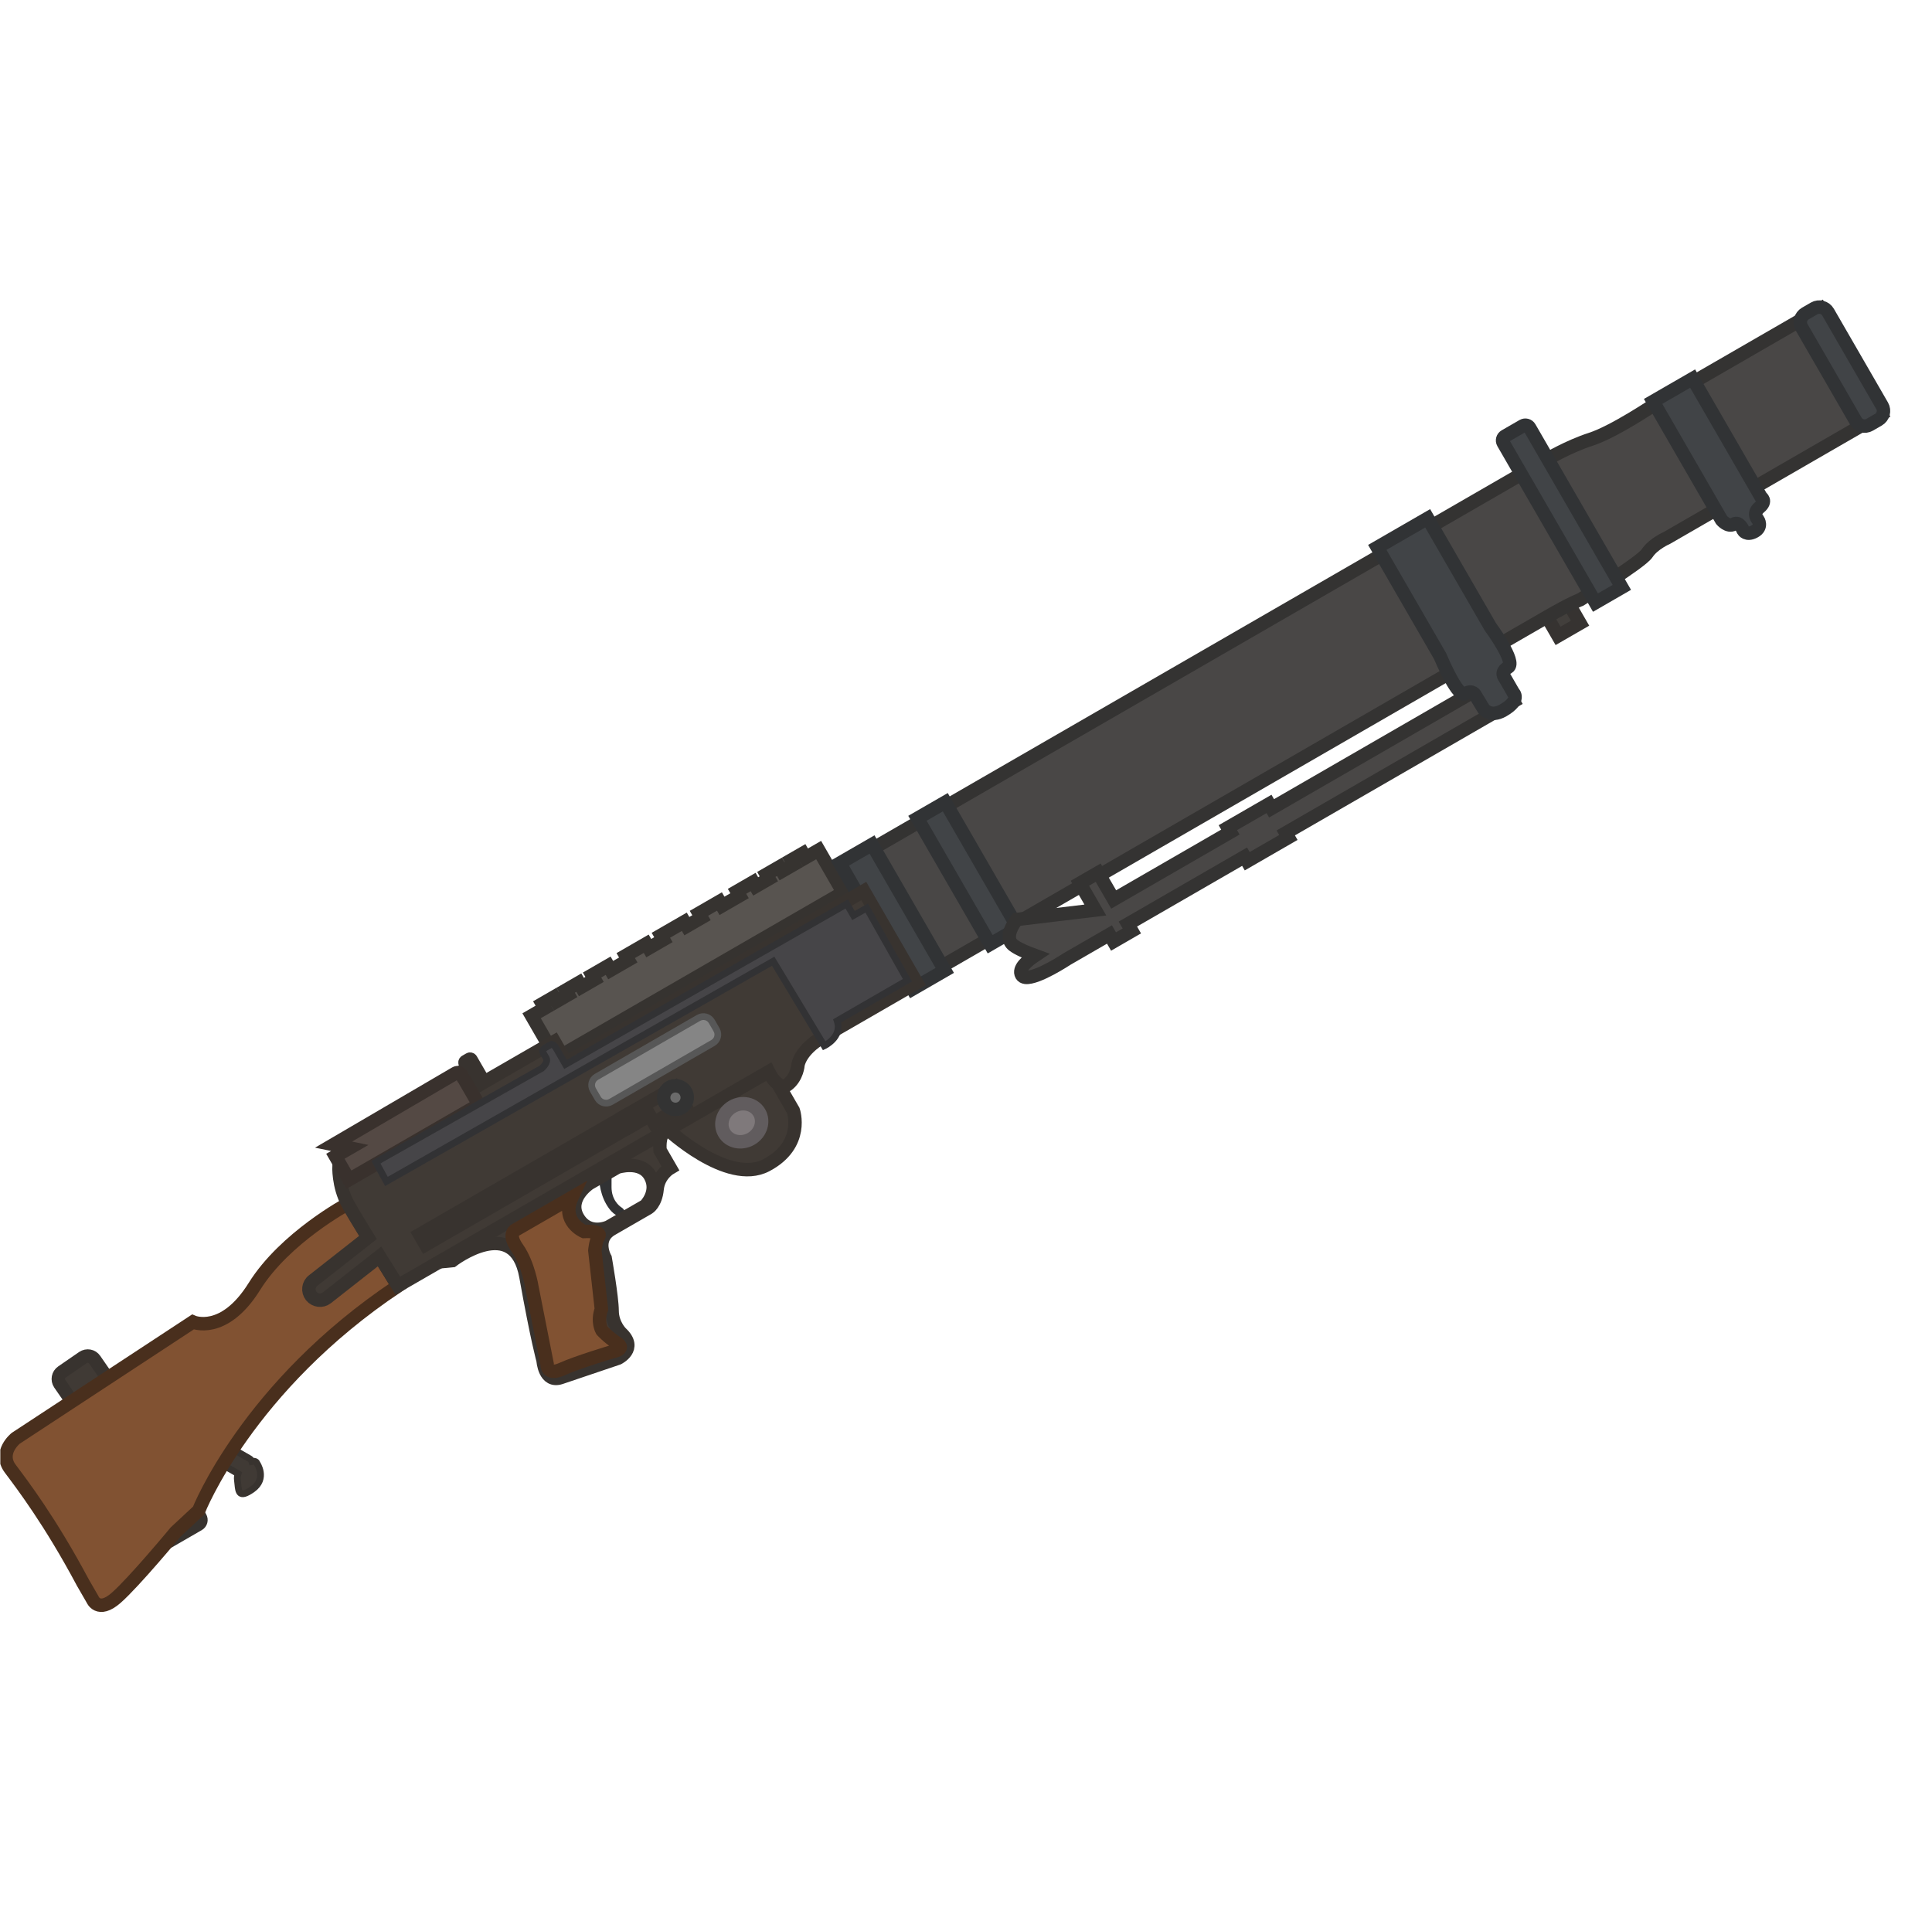<svg width="111" height="110" viewBox="0 0 111 110" fill="none" xmlns="http://www.w3.org/2000/svg">
<g clip-path="url(#clip0_616_1148)">
<path d="M37.969 53.742L39.316 52.965L39.462 53.217L40.303 52.731L40.157 52.479L41.335 51.799L41.481 52.051L42.491 51.468L42.345 51.216L43.27 50.681L43.416 50.934L44.173 50.497L44.028 50.244L44.785 49.807L44.931 50.059L45.604 49.671L45.458 49.418L46.131 49.03L46.277 49.282L47.034 48.845L48.443 51.285L31.951 60.807L30.542 58.367L31.299 57.929L31.154 57.677L31.827 57.288L31.973 57.541L32.646 57.152L32.5 56.9L33.257 56.462L33.403 56.715L34.16 56.278L34.015 56.025L34.94 55.491L35.086 55.743L36.096 55.16L35.95 54.908L37.128 54.228L37.274 54.48L38.115 53.994L37.969 53.742Z" fill="#585450" stroke="#363330" stroke-width="0.773" stroke-miterlimit="3.994"/>
<path d="M88.981 32.697L87.719 33.426L89.516 36.538L90.778 35.81L88.981 32.697Z" fill="#423F3C" stroke="#363331" stroke-width="0.773" stroke-miterlimit="3.994"/>
<path d="M12.838 83.28L12.586 83.717C12.507 83.852 12.552 84.028 12.688 84.107L13.678 84.677C13.64 84.791 13.621 84.92 13.642 85.059C13.652 85.132 13.659 85.207 13.666 85.279C13.709 85.726 13.745 86.106 14.499 85.574C15.377 84.955 14.758 84.078 14.758 84.078C14.758 84.078 14.728 83.918 14.464 83.973C14.443 83.909 14.4 83.853 14.337 83.816L13.228 83.178C13.093 83.099 12.917 83.144 12.838 83.28Z" fill="#403A35" stroke="#38332F" stroke-width="0.387" stroke-miterlimit="3.994"/>
<path d="M9.096 87.681L10.863 86.661C11.006 86.579 11.179 86.625 11.261 86.768L11.504 87.189C11.587 87.332 11.541 87.504 11.398 87.587L9.631 88.607C9.487 88.689 9.315 88.643 9.232 88.5L8.989 88.08C8.912 87.945 8.953 87.764 9.096 87.681Z" fill="#403A35" stroke="#38332F" stroke-width="0.773" stroke-miterlimit="3.994"/>
<path d="M3.56 78.835L4.764 78.005C4.99 77.853 5.289 77.904 5.442 78.13L6.052 79.012C6.205 79.238 6.153 79.537 5.927 79.69L4.724 80.519C4.498 80.672 4.199 80.621 4.046 80.395L3.436 79.513C3.283 79.287 3.343 78.983 3.56 78.835Z" fill="#403A35" stroke="#38332F" stroke-width="0.773" stroke-miterlimit="3.994"/>
<path d="M26.802 61.417L26.297 61.708L26.88 62.717L27.384 62.426L26.802 61.417Z" fill="#403A35" stroke="#38332F" stroke-width="0.777" stroke-miterlimit="3.994"/>
<path d="M19.985 69.171C19.985 69.171 16.375 71.099 14.616 73.92C12.857 76.742 11.082 75.961 11.082 75.961L0.905 82.644C0.905 82.644 -0.109 83.453 0.587 84.387C1.283 85.32 2.875 87.396 4.768 90.948L5.312 91.89C5.312 91.89 5.636 92.724 6.678 91.808C7.72 90.892 10.086 88.034 10.086 88.034L11.414 86.797C11.414 86.797 14.207 79.664 22.858 73.895L19.985 69.171Z" fill="#815232" stroke="#492F1D" stroke-width="0.773" stroke-miterlimit="3.994"/>
<path d="M50.047 48.814L88.838 26.419C88.838 26.419 90.085 25.665 91.409 25.237C92.733 24.809 95.076 23.232 95.076 23.232L104.584 17.742L108.082 23.8L95.78 30.903C95.78 30.903 94.991 31.246 94.632 31.79C94.272 32.334 90.787 34.459 90.787 34.459C90.787 34.459 90.318 34.617 88.887 35.443L53.968 55.604L50.047 48.814Z" fill="#494746" stroke="#343332" stroke-width="0.773" stroke-miterlimit="3.994"/>
<path d="M34.608 67.604C34.608 67.604 34.604 68.414 34.993 69.087C35.382 69.76 35.683 69.699 35.683 69.699C35.683 69.699 35.767 69.65 35.586 69.53C35.404 69.411 34.944 69.003 34.941 68.22C34.938 67.436 34.947 67.375 34.947 67.375L34.564 67.528L34.608 67.604Z" fill="#36383A" stroke="#313234" stroke-width="0.387" stroke-miterlimit="3.994"/>
<path d="M38.287 64.828C38.287 64.828 41.789 68.134 44.025 66.955C46.262 65.776 45.578 63.815 45.578 63.815L44.135 61.316L38.287 64.828Z" fill="#403A35" stroke="#38332F" stroke-width="0.773" stroke-miterlimit="3.994"/>
<path d="M37.88 64.668L24.816 72.547L25.984 72.434C25.984 72.434 29.563 69.694 30.218 73.355C30.873 77.015 31.204 78.171 31.204 78.171C31.204 78.171 31.282 79.472 32.22 79.154L35.505 78.043C35.505 78.043 36.648 77.496 35.68 76.596C35.68 76.596 35.171 76.104 35.168 75.321C35.164 74.538 34.769 72.298 34.769 72.298C34.769 72.298 34.137 71.204 35.147 70.621L37.251 69.407C37.251 69.407 37.671 69.164 37.752 68.332C37.833 67.5 38.506 67.111 38.506 67.111L37.923 66.102C37.923 66.102 37.818 65.22 38.223 65.008C38.628 64.797 37.88 64.668 37.88 64.668ZM37.069 69.287L34.966 70.501C34.966 70.501 33.823 71.049 33.192 69.955C32.56 68.861 33.858 68 33.858 68L35.474 67.067C35.474 67.067 36.814 66.63 37.349 67.555C37.883 68.481 37.078 69.282 37.069 69.287Z" fill="#403A35" stroke="#38332F" stroke-width="0.773" stroke-miterlimit="3.994"/>
<path d="M87.016 26.574L86.365 25.446C86.288 25.311 86.334 25.139 86.469 25.061L87.495 24.469C87.63 24.391 87.802 24.437 87.88 24.572L88.531 25.699L93.18 33.751L91.665 34.626L87.016 26.574Z" fill="#414447" stroke="#313335" stroke-width="0.773" stroke-miterlimit="3.994"/>
<path d="M54.31 46.096L52.711 47.019L56.889 54.255L58.487 53.331L54.31 46.096Z" fill="#414447" stroke="#313335" stroke-width="0.773" stroke-miterlimit="3.994"/>
<path d="M103.726 18.013L104.23 17.722C104.508 17.561 104.866 17.657 105.027 17.935L108.136 23.32C108.296 23.598 108.2 23.956 107.922 24.116L107.417 24.408C107.14 24.568 106.781 24.472 106.621 24.194L103.512 18.809C103.352 18.532 103.448 18.174 103.726 18.013Z" fill="#414447" stroke="#313335" stroke-width="0.773" stroke-miterlimit="3.994"/>
<path d="M94.977 23.065L97.248 21.754L101.183 28.569C101.183 28.569 101.531 28.783 101.092 29.149C100.652 29.515 101.005 29.872 101.005 29.872C101.005 29.872 101.273 30.279 100.805 30.537C100.337 30.796 100.153 30.477 100.153 30.477C100.153 30.477 99.946 29.923 99.609 30.117C99.272 30.312 98.911 29.881 98.911 29.881L94.977 23.065Z" fill="#414447" stroke="#313335" stroke-width="0.773" stroke-miterlimit="3.994"/>
<path d="M50.101 48.525L48.25 49.594L52.428 56.83L54.279 55.761L50.101 48.525Z" fill="#414447" stroke="#313335" stroke-width="0.773" stroke-miterlimit="3.994"/>
<path fill-rule="evenodd" clip-rule="evenodd" d="M26.979 60.864L26.744 61C26.719 61.015 26.708 61.055 26.723 61.08L27.471 62.376L19.477 66.991C19.477 66.991 19.419 68.135 19.982 69.167C20.191 69.552 20.648 70.311 21.138 71.109L17.988 73.583C17.709 73.8 17.667 74.195 17.884 74.473C18.105 74.739 18.496 74.793 18.774 74.576L21.807 72.194C22.381 73.119 22.859 73.879 22.859 73.879L44.156 61.583C44.156 61.583 44.721 62.737 45.262 62.313C45.802 61.889 45.847 61.19 45.847 61.19C45.847 61.19 45.945 60.348 47.282 59.576L52.668 56.466L49.627 51.199L32.546 61.061L31.846 59.849L27.807 62.181L27.059 60.886C27.044 60.86 27.005 60.85 26.979 60.864ZM36.23 64.723L24.45 71.524L24.11 70.935L35.89 64.134L36.23 64.723Z" fill="#403A35" stroke="#38332F" stroke-width="0.773" stroke-miterlimit="3.994"/>
<path d="M43.151 65.44C43.708 65.118 43.921 64.443 43.626 63.931C43.331 63.42 42.64 63.267 42.082 63.589C41.524 63.911 41.312 64.586 41.607 65.097C41.902 65.609 42.593 65.762 43.151 65.44Z" fill="#7F797B" stroke="#615C5E" stroke-width="0.773" stroke-miterlimit="3.994"/>
<path fill-rule="evenodd" clip-rule="evenodd" d="M26.174 61.667L19.164 65.77L20.096 65.962L19.27 66.439L20.047 67.785L27.511 63.476L26.665 62.012C26.665 62.012 26.658 61.992 26.634 61.976L26.506 61.756C26.438 61.638 26.292 61.599 26.174 61.667Z" fill="#544944" stroke="#39312D" stroke-width="0.773" stroke-miterlimit="3.994"/>
<path fill-rule="evenodd" clip-rule="evenodd" d="M62.932 52.291L58.42 52.832C58.42 52.832 57.592 53.826 58.222 54.315C58.481 54.516 58.976 54.727 59.468 54.906C59.038 55.192 58.48 55.656 58.695 56.028C58.738 56.103 58.819 56.146 58.916 56.158C59.591 56.239 61.305 55.104 61.305 55.104L63.743 53.696L63.977 54.1L65.028 53.492L64.8 53.097L71.506 49.225L71.657 49.486L74.021 48.121L73.871 47.86L86.955 40.306L86.139 38.892L73.055 46.447L72.909 46.194L70.544 47.559L70.69 47.812L63.984 51.684L63.095 50.144L62.043 50.751L62.932 52.291Z" fill="#494746" stroke="#343332" stroke-width="0.773" stroke-miterlimit="3.994"/>
<path d="M79.13 31.453L82.025 29.782L85.625 36.016C85.625 36.016 87.14 38.058 86.644 38.345C86.147 38.631 86.463 38.965 86.463 38.965L86.944 39.798C86.944 39.798 87.409 40.214 86.357 40.821C85.633 41.239 85.247 40.744 85.247 40.744L84.763 39.946C84.763 39.946 84.621 39.602 84.175 39.86C83.775 40.091 82.924 38.133 82.73 37.687L79.13 31.453Z" fill="#414447" stroke="#313335" stroke-width="0.773" stroke-miterlimit="3.994"/>
<path d="M35.889 64.135L38.75 62.483L39.333 63.493L37.566 64.513L37.323 64.092L36.229 64.724L35.889 64.135Z" fill="#403A35" stroke="#38332F" stroke-width="0.777" stroke-miterlimit="3.994" stroke-linecap="round"/>
<path d="M21.68 66.729L31.135 61.382C31.135 61.382 31.524 61.045 31.379 60.793L31.233 60.54C31.233 60.54 31.052 60.364 31.33 60.203L31.616 60.038C31.616 60.038 31.76 59.899 31.955 60.236L32.489 61.161L48.651 51.942L49.035 52.606L49.797 52.178L52.135 56.325L48.096 58.657C48.414 59.596 47.355 60.094 47.355 60.094L44.423 55.232L22.202 67.886L21.6 66.786L21.684 66.737L21.68 66.729Z" fill="#464548" stroke="#323234" stroke-width="0.387" stroke-miterlimit="3.994"/>
<path d="M34.271 61.874L40.136 58.488C40.396 58.338 40.736 58.422 40.892 58.691L41.169 59.171C41.319 59.431 41.235 59.772 40.966 59.927L35.101 63.313C34.84 63.464 34.5 63.38 34.345 63.111L34.068 62.631C33.913 62.362 34.001 62.03 34.271 61.874Z" fill="#858585" stroke="#575757" stroke-width="0.387" stroke-miterlimit="3.994"/>
<path d="M32.188 69.189L29.638 70.661C29.638 70.661 29.11 70.854 29.728 71.731C30.347 72.608 30.558 73.944 30.558 73.944L31.433 78.375C31.433 78.375 31.388 79.074 32.278 78.673C33.168 78.271 35.178 77.671 35.178 77.671C35.178 77.671 35.997 77.535 35.453 77.176C34.909 76.817 34.582 76.445 34.582 76.445C34.582 76.445 34.29 75.94 34.552 75.228L34.176 71.855C34.176 71.855 34.222 71.313 34.389 71.059C34.629 70.696 33.544 70.761 33.544 70.761C33.544 70.761 32.204 70.189 32.861 68.8L32.188 69.189Z" fill="#815232" stroke="#492F1D" stroke-width="0.773" stroke-miterlimit="3.994"/>
<path d="M39.147 63.656C39.472 63.468 39.584 63.052 39.396 62.727C39.209 62.402 38.793 62.291 38.468 62.478C38.142 62.666 38.031 63.082 38.219 63.407C38.407 63.732 38.822 63.843 39.147 63.656Z" fill="#6B6B6B" stroke="#333333" stroke-width="0.773" stroke-miterlimit="3.994"/>
</g>
<defs>
<clipPath id="clip0_616_1148">
<rect width="110" height="110" fill="white" transform="translate(0.018)"/>
</clipPath>
</defs>
</svg>
